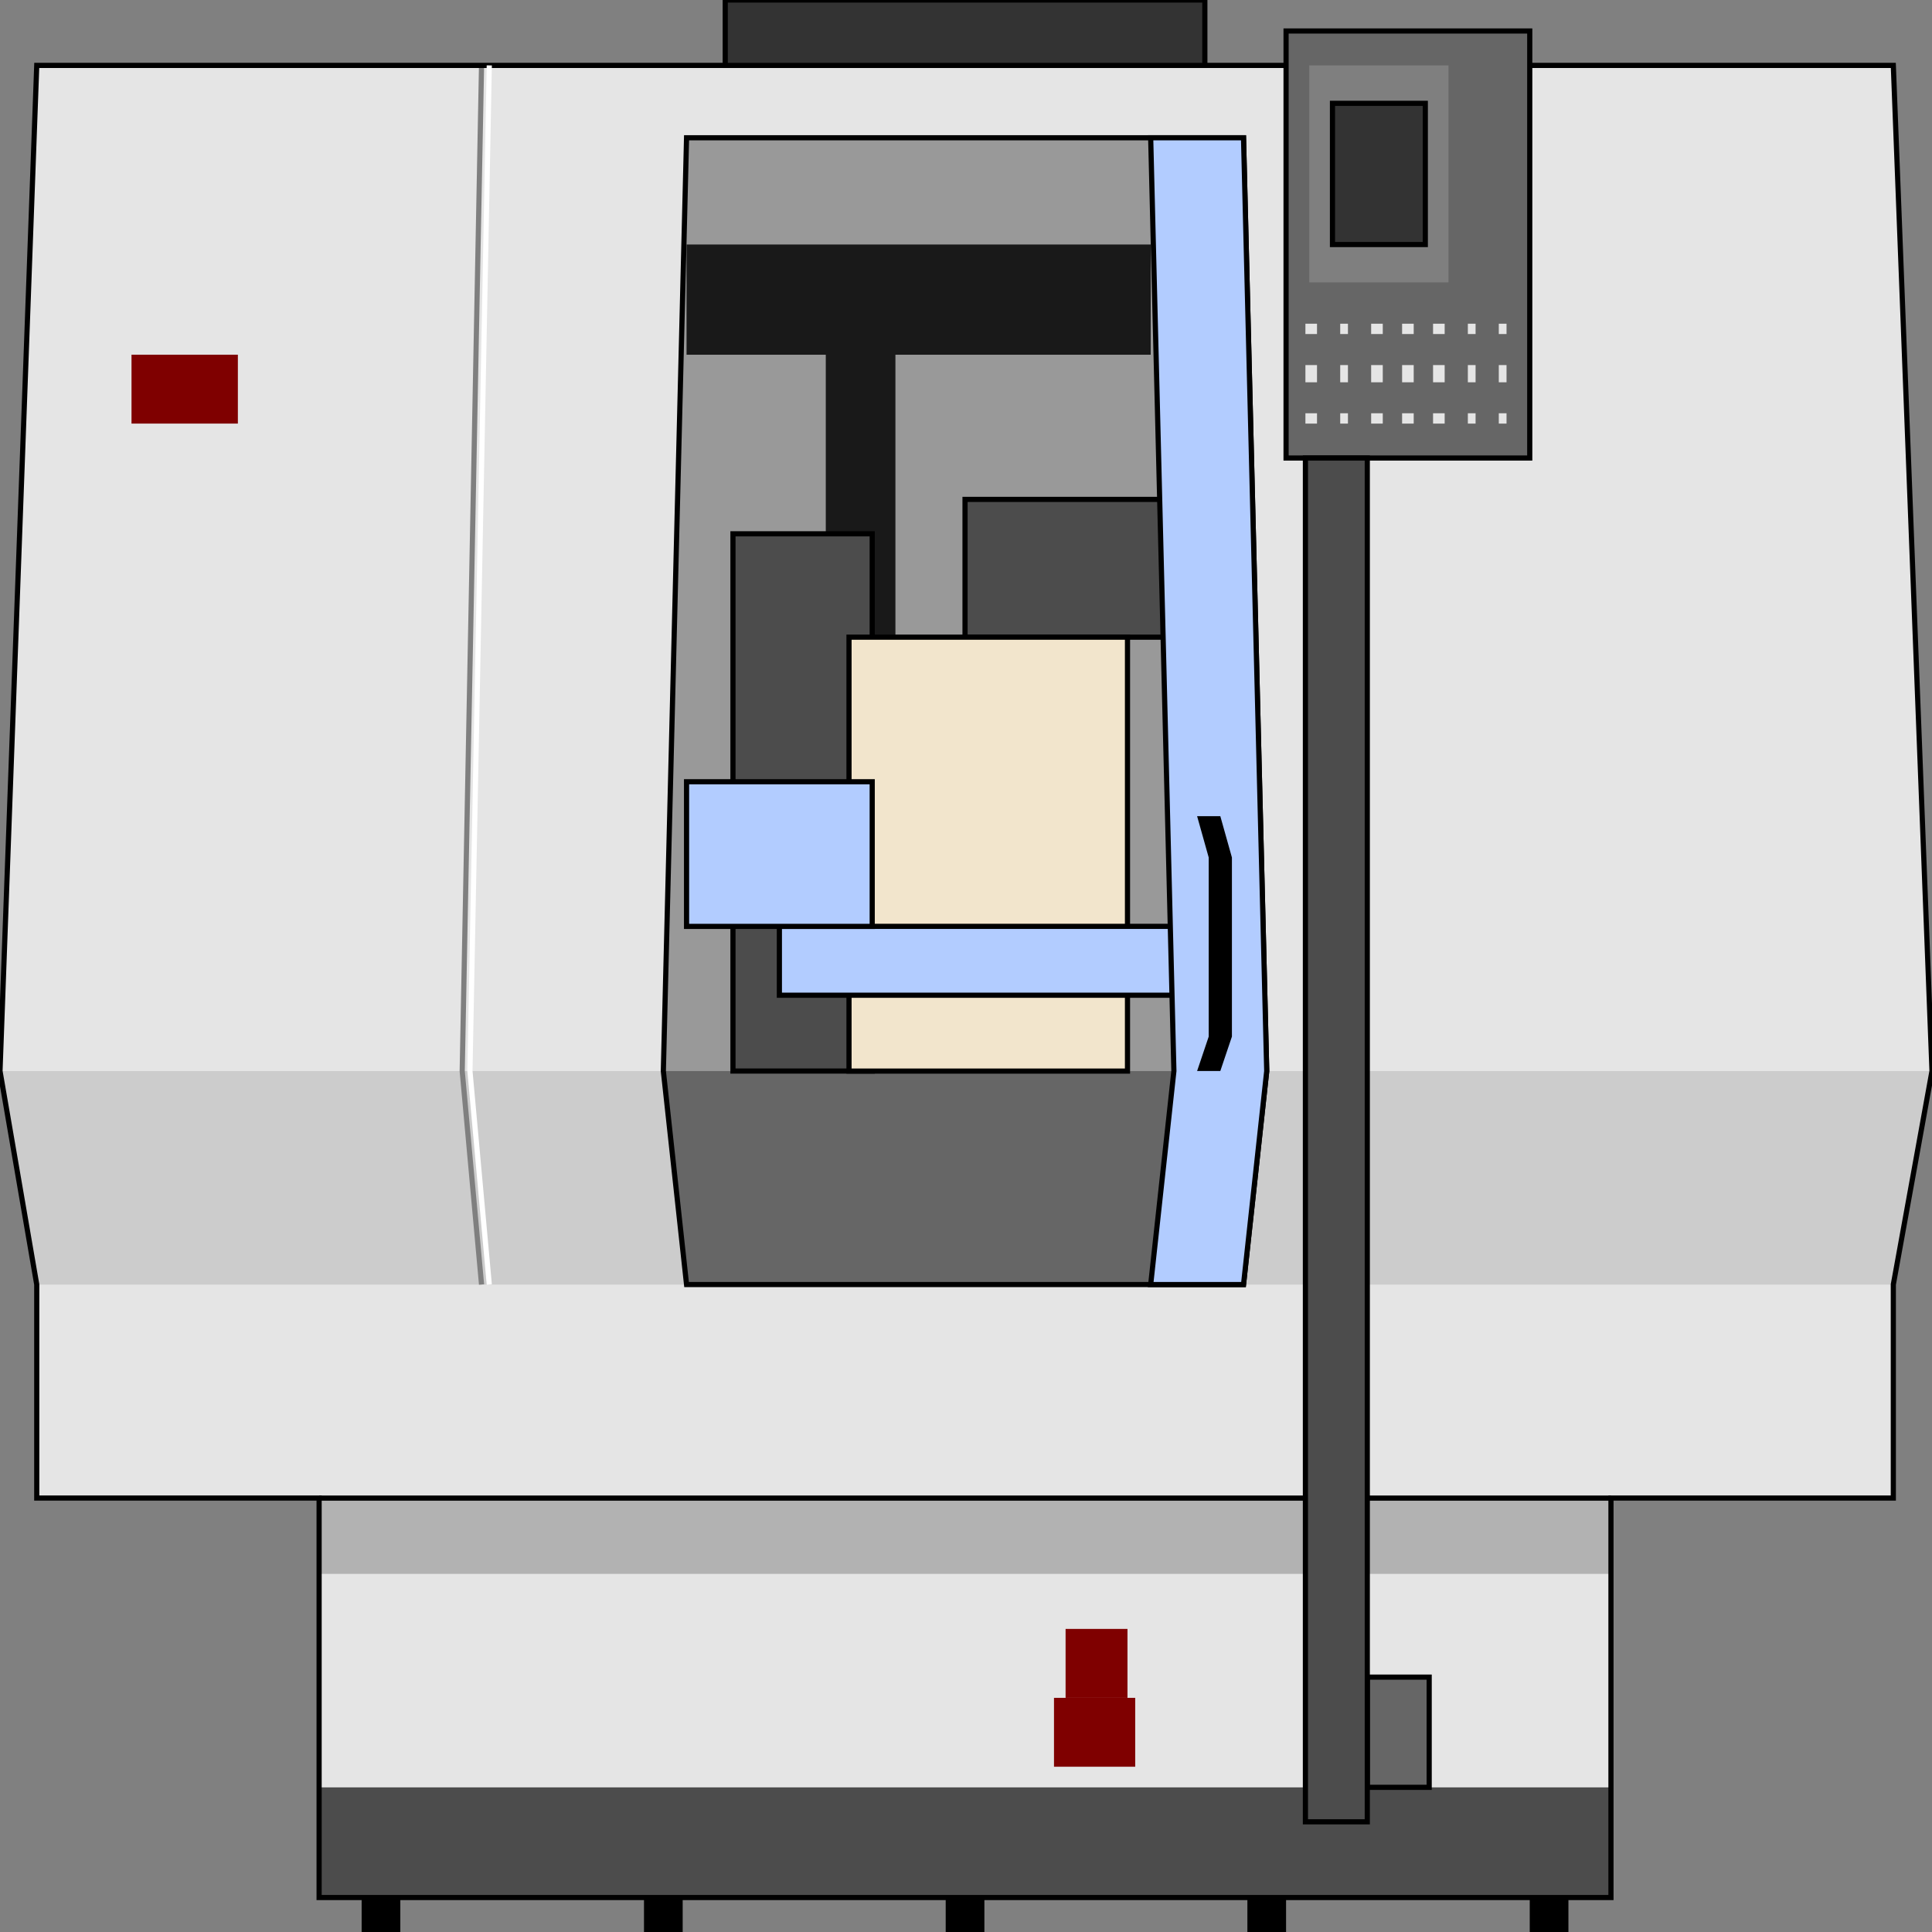 <svg width="150" height="150" viewBox="0 0 150 150" fill="none" xmlns="http://www.w3.org/2000/svg">
<rect x="0" y="0" width="150" height="150" fill="#808080" stroke="none"/>
<g clip-path="url(#clip0_2109_196020)">
<path d="M24.774 138.773H125.075V147.33H24.774V138.773Z" fill="#4C4C4C"/>
<path d="M2.853 116.308V99.731L0 83.153L2.853 5.078H146.997L150 83.153L146.997 99.731V116.308H125.075V138.768H24.775V116.308H2.853Z" fill="#E5E5E5"/>
<path d="M2.853 99.734L0 83.156H150L146.997 99.734H2.853Z" fill="#CCCCCC"/>
<path d="M37.387 99.731L35.886 83.153L37.387 5.078" stroke="#7F7F7F" stroke-width="0.401"/>
<path d="M53.304 10.695L51.502 83.155L53.304 99.733H96.547L98.349 83.155L96.547 10.695H53.304Z" fill="#999999"/>
<path d="M51.502 83.156L53.304 99.734H96.547L98.349 83.156H51.502Z" fill="#666666"/>
<path d="M53.304 10.695L51.502 83.155L53.304 99.733H96.547L98.349 83.155L96.547 10.695H53.304Z" stroke="black" stroke-width="0.401"/>
<path d="M24.774 122.195V116.312H125.075V122.195H24.774Z" fill="#B2B2B2"/>
<path d="M2.853 116.308V99.731L0 83.153L2.853 5.078H146.997L150 83.153L146.997 99.731V116.308H125.075V147.324H24.775V116.308H2.853Z" stroke="black" stroke-width="0.401"/>
<path d="M24.774 116.312H125.075" stroke="black" stroke-width="0.401"/>
<path d="M28.078 147.328H31.081V150.002H28.078V147.328Z" fill="black"/>
<path d="M118.769 147.328H121.772V150.002H118.769V147.328Z" fill="black"/>
<path d="M73.424 147.328H76.427V150.002H73.424V147.328Z" fill="black"/>
<path d="M50 147.328H53.003V150.002H50V147.328Z" fill="black"/>
<path d="M96.847 147.328H99.85V150.002H96.847V147.328Z" fill="black"/>
<path d="M37.988 99.731L36.486 83.153L37.988 5.078" stroke="white" stroke-width="0.401"/>
<path d="M53.304 18.984H89.34V27.541H53.304V18.984Z" fill="#191919"/>
<path d="M64.114 27.539H69.52V49.464H64.114V27.539Z" fill="#191919"/>
<path d="M56.907 83.156H67.718V41.445H56.907V83.156Z" fill="#4C4C4C" stroke="black" stroke-width="0.401"/>
<path d="M74.925 38.773H91.141V49.469H74.925V38.773Z" fill="#4C4C4C" stroke="black" stroke-width="0.401"/>
<path d="M65.916 49.469H87.538V83.159H65.916V49.469Z" fill="#F2E5CC" stroke="black" stroke-width="0.401"/>
<path d="M60.511 71.922H91.141V77.269H60.511V71.922Z" fill="#B2CCFF" stroke="black" stroke-width="0.401"/>
<path d="M53.304 60.695H67.718V71.925H53.304V60.695Z" fill="#B2CCFF" stroke="black" stroke-width="0.401"/>
<path d="M89.339 10.695L91.141 83.155L89.339 99.733H96.546L98.348 83.155L96.546 10.695H89.339Z" fill="#B2CCFF" stroke="black" stroke-width="0.401"/>
<path d="M92.943 83.153L93.844 80.48V66.576L92.943 63.367H94.745L95.646 66.576V80.48L94.745 83.153H92.943Z" fill="black"/>
<path d="M99.85 2.406H118.769V35.561H99.85V2.406Z" fill="#666666" stroke="black" stroke-width="0.401"/>
<path d="M106.156 130.211H110.961V138.767H106.156V130.211Z" fill="#666666" stroke="black" stroke-width="0.401"/>
<path d="M101.352 35.562H106.156V141.445H101.352V35.562Z" fill="#4C4C4C" stroke="black" stroke-width="0.401"/>
<path d="M101.651 5.078H112.462V21.923H101.651V5.078Z" fill="#7F7F7F"/>
<path d="M103.453 8.023H110.66V18.986H103.453V8.023Z" fill="#333333" stroke="black" stroke-width="0.401"/>
<path d="M101.352 25.133H102.252V25.935H101.352V25.133Z" fill="#E5E5E5"/>
<path d="M101.352 28.344H102.252V29.681H101.352V28.344Z" fill="#E5E5E5"/>
<path d="M101.352 32.086H102.252V32.888H101.352V32.086Z" fill="#E5E5E5"/>
<path d="M104.054 25.133H104.654V25.935H104.054V25.133Z" fill="#E5E5E5"/>
<path d="M104.054 28.344H104.654V29.681H104.054V28.344Z" fill="#E5E5E5"/>
<path d="M104.054 32.086H104.654V32.888H104.054V32.086Z" fill="#E5E5E5"/>
<path d="M106.456 25.133H107.357V25.935H106.456V25.133Z" fill="#E5E5E5"/>
<path d="M106.456 28.344H107.357V29.681H106.456V28.344Z" fill="#E5E5E5"/>
<path d="M106.456 32.086H107.357V32.888H106.456V32.086Z" fill="#E5E5E5"/>
<path d="M108.859 25.133H109.76V25.935H108.859V25.133Z" fill="#E5E5E5"/>
<path d="M108.859 28.344H109.76V29.681H108.859V28.344Z" fill="#E5E5E5"/>
<path d="M108.859 32.086H109.76V32.888H108.859V32.086Z" fill="#E5E5E5"/>
<path d="M111.262 25.133H112.163V25.935H111.262V25.133Z" fill="#E5E5E5"/>
<path d="M111.262 28.344H112.163V29.681H111.262V28.344Z" fill="#E5E5E5"/>
<path d="M111.262 32.086H112.163V32.888H111.262V32.086Z" fill="#E5E5E5"/>
<path d="M113.964 25.133H114.564V25.935H113.964V25.133Z" fill="#E5E5E5"/>
<path d="M113.964 28.344H114.564V29.681H113.964V28.344Z" fill="#E5E5E5"/>
<path d="M113.964 32.086H114.564V32.888H113.964V32.086Z" fill="#E5E5E5"/>
<path d="M116.366 25.133H116.967V25.935H116.366V25.133Z" fill="#E5E5E5"/>
<path d="M116.366 28.344H116.967V29.681H116.366V28.344Z" fill="#E5E5E5"/>
<path d="M116.366 32.086H116.967V32.888H116.366V32.086Z" fill="#E5E5E5"/>
<path d="M82.732 126.469H87.537V131.816H82.732V126.469Z" fill="#7F0000"/>
<path d="M81.832 131.82H88.138V137.168H81.832V131.82Z" fill="#7F0000"/>
<path d="M10.21 27.539H18.468V32.887H10.21V27.539Z" fill="#7F0000"/>
<path d="M56.307 0H93.544V5.08H56.307V0Z" fill="#333333" stroke="black" stroke-width="0.401"/>
</g>
<defs>
<clipPath id="clip0_2109_196020">
<rect width="150" height="150" fill="white"/>
</clipPath>
</defs>
</svg>
